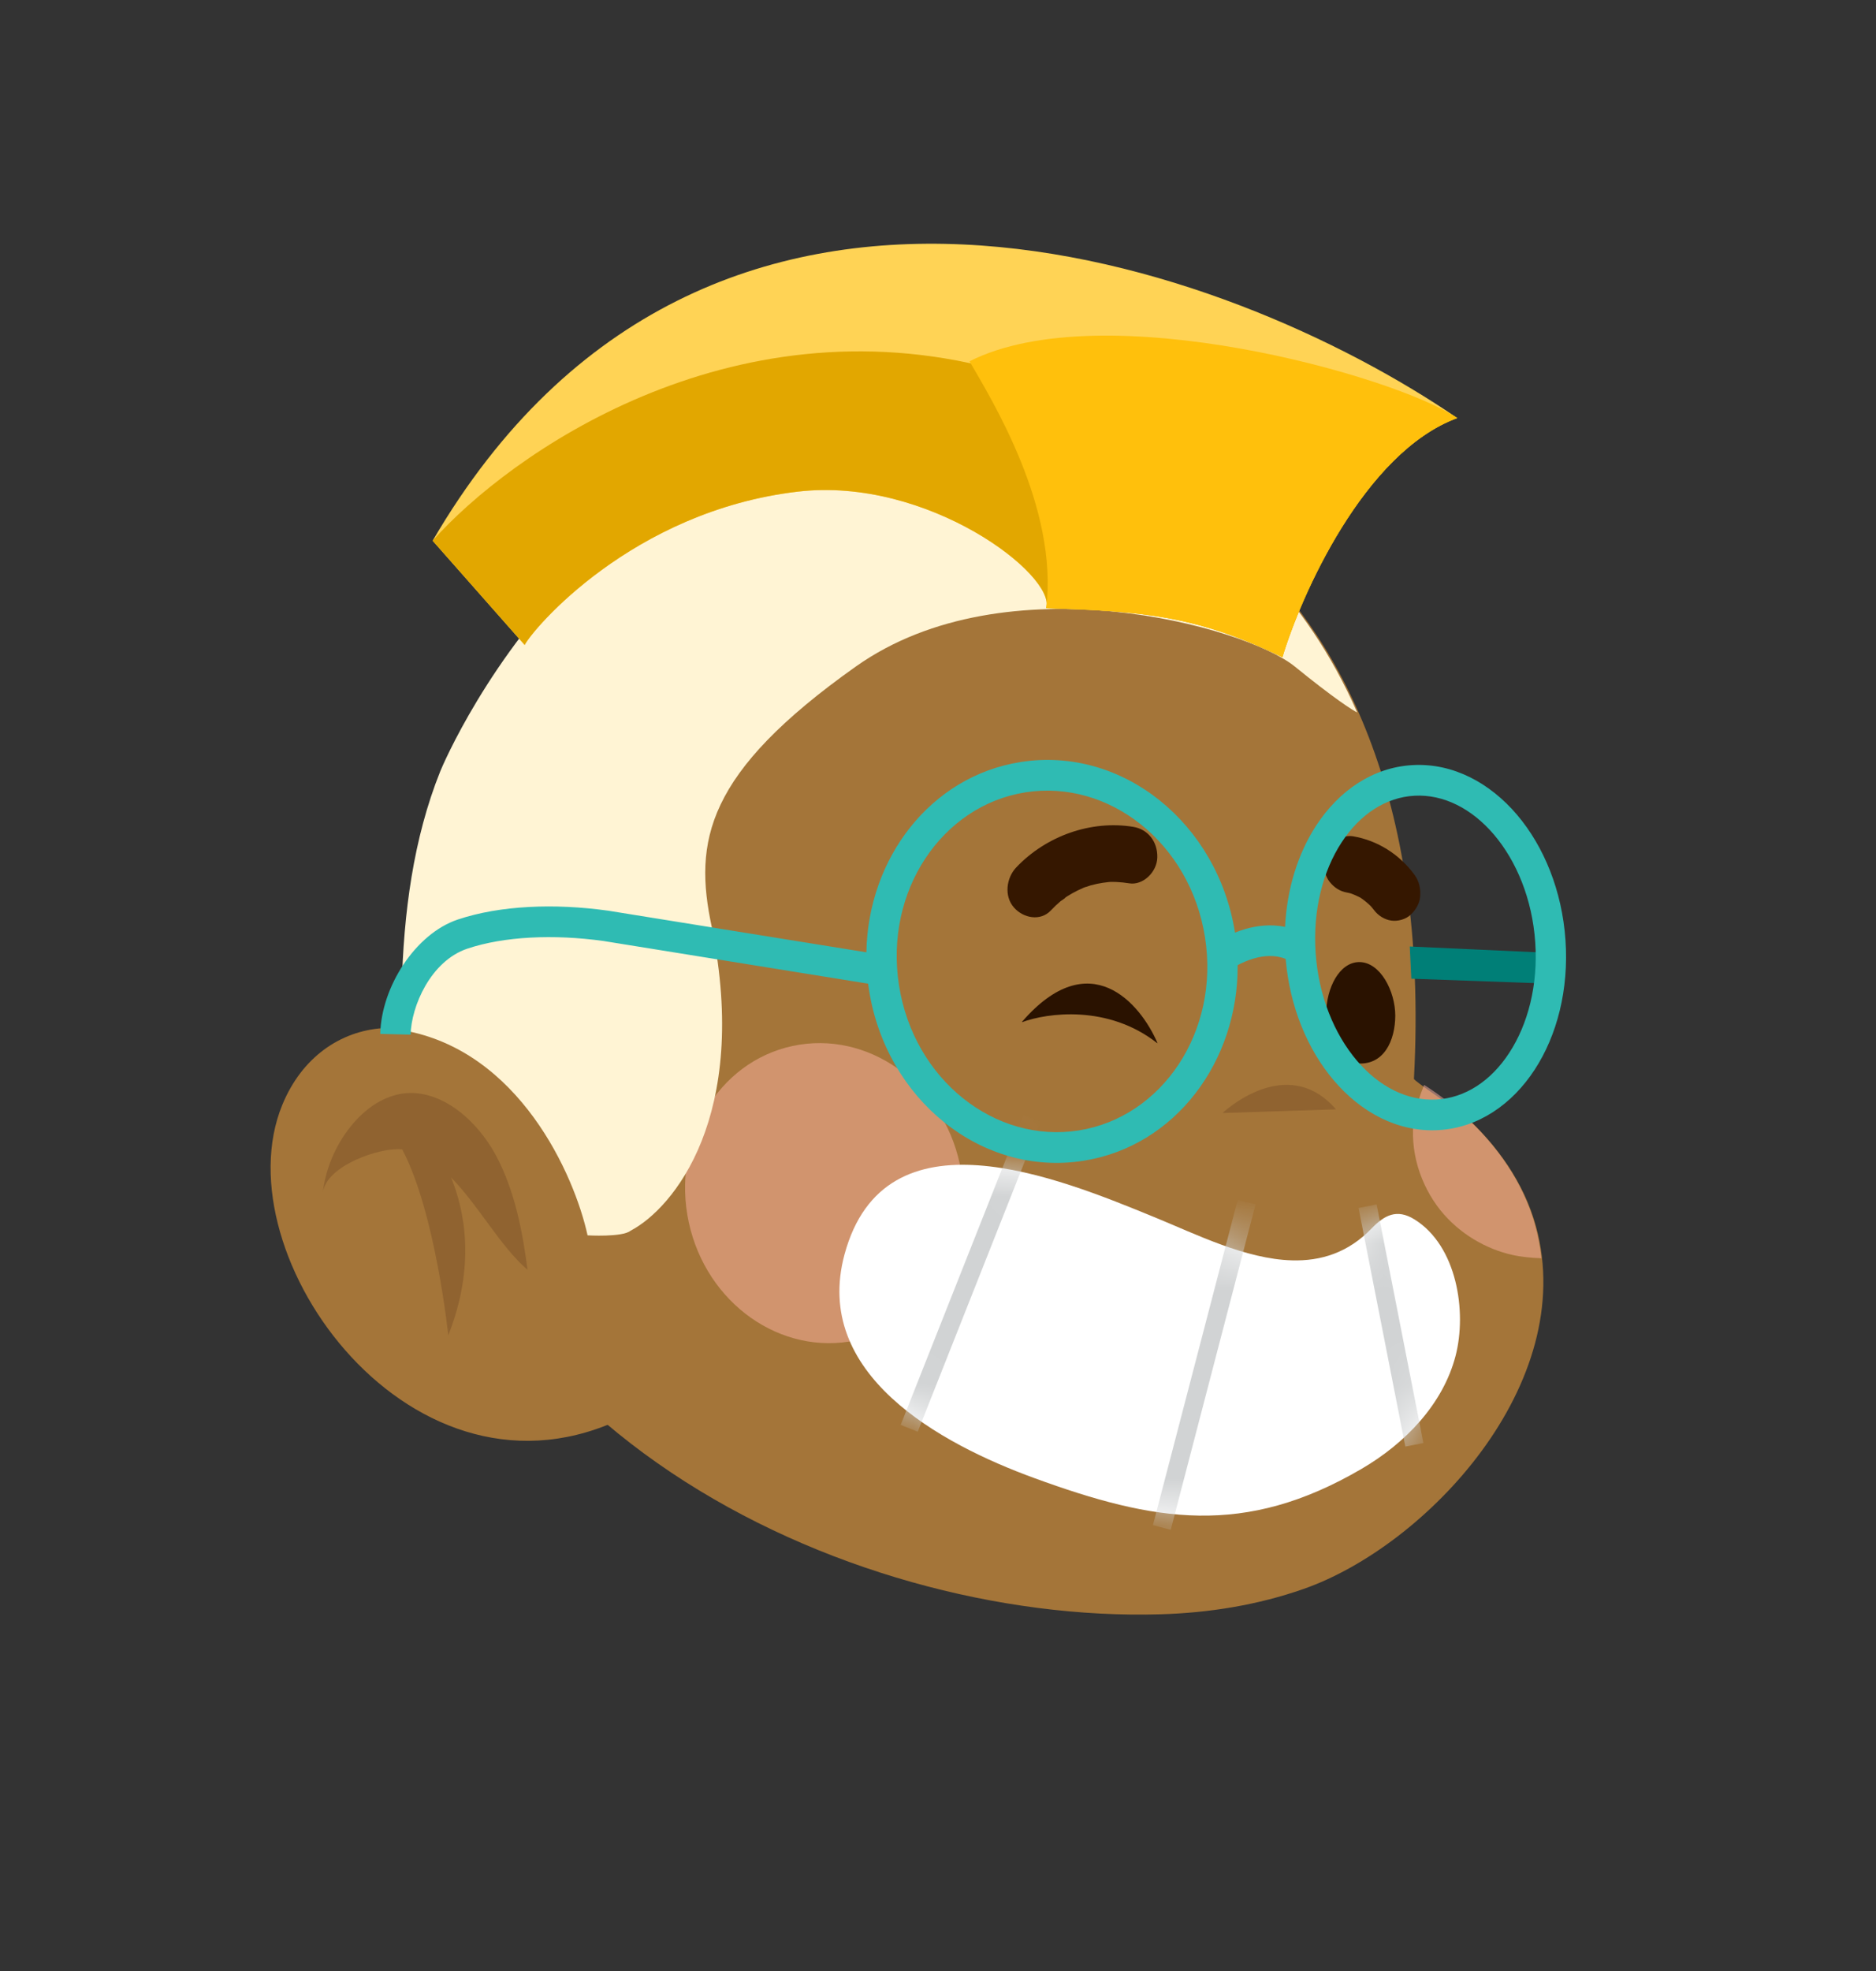 <svg width="40" height="42" viewBox="0 0 40 42" fill="none" xmlns="http://www.w3.org/2000/svg">

<rect x="0" y="0" width="40" height="42" fill="#333333" stroke="none"/>

<path d="M22.206 9.4C22.206 9.4 30.8 10.744 30.148 22.989C30.146 23.035 31.142 23.696 31.22 23.767C31.914 24.395 32.497 25.199 32.752 26.14C33.659 29.491 30.415 32.944 27.792 33.86C26.812 34.203 25.777 34.369 24.739 34.399C17.993 34.595 9.062 30.308 8.603 21.934C8.587 21.634 8.583 21.333 8.59 21.033C8.631 19.443 9.015 17.895 9.593 16.457C9.593 16.457 13.347 7.145 22.206 9.4Z" fill="#A47539"/>
<g style="mix-blend-mode:multiply" opacity="0.5">
<path d="M30.365 23.118C30.272 23.346 30.179 23.638 30.154 23.804C30.043 24.519 30.288 25.257 30.712 25.788C31.116 26.292 31.692 26.619 32.25 26.742C32.438 26.784 32.666 26.806 32.865 26.812C32.655 24.742 30.97 23.499 30.365 23.118Z" fill="#FEB3A4"/>
</g>
<g style="mix-blend-mode:multiply" opacity="0.5">
<path d="M18.253 28.56C19.849 28.217 20.839 26.535 20.465 24.804C20.091 23.072 18.494 21.946 16.898 22.289C15.302 22.632 14.312 24.314 14.686 26.046C15.06 27.777 16.657 28.903 18.253 28.56Z" fill="#FEB3A4"/>
</g>
<path opacity="0.3" d="M26.067 23.717C26.067 23.717 27.43 22.42 28.485 23.639L26.067 23.717Z" fill="#633B1D"/>
<path d="M13.356 30.181C8.82 32.455 4.701 26.75 6.019 23.544C6.859 21.499 9.312 21.341 10.734 23.209C11.573 24.312 12.252 25.721 12.638 27.07" fill="#A47539"/>
<path opacity="0.3" d="M9.618 25.091C10.202 25.685 10.672 26.566 11.248 27.058C11.142 26.236 10.971 25.357 10.572 24.616C10.166 23.863 9.428 23.243 8.677 23.293C7.747 23.357 6.981 24.441 6.883 25.424C6.942 24.835 8.124 24.438 8.576 24.493C9.283 25.827 9.558 28.454 9.558 28.454C10.146 26.967 9.907 25.797 9.618 25.091Z" fill="#633B1D"/>
<path d="M27.547 26.857C28.158 26.874 28.744 26.699 29.248 26.174C29.513 25.9 29.78 25.749 30.159 25.984C31.066 26.546 31.28 27.949 31.036 28.891C30.768 29.923 29.962 30.756 29.033 31.299C26.532 32.76 24.614 32.431 22.055 31.497C20.04 30.762 17.317 29.28 18.007 26.73C18.862 23.573 22.546 25.089 24.625 25.941C25.508 26.303 26.56 26.83 27.547 26.857Z" fill="white"/>
<mask id="mask0_285_7130" style="mask-type:alpha" maskUnits="userSpaceOnUse" x="17" y="24" width="15" height="9">
<path d="M27.547 26.857C28.158 26.874 28.744 26.699 29.249 26.175C29.513 25.9 29.781 25.749 30.16 25.984C31.067 26.546 31.28 27.95 31.036 28.891C30.769 29.924 29.962 30.756 29.033 31.299C26.532 32.76 24.614 32.432 22.055 31.497C20.041 30.762 17.317 29.281 18.008 26.731C18.863 23.573 22.547 25.089 24.625 25.941C25.508 26.303 26.56 26.83 27.547 26.857Z" fill="white"/>
</mask>
<g mask="url(#mask0_285_7130)">
<path fill-rule="evenodd" clip-rule="evenodd" d="M19.204 30.364L21.822 23.755L22.186 23.899L19.568 30.509L19.204 30.364ZM24.583 32.499L26.391 25.565L26.771 25.664L24.962 32.599L24.583 32.499ZM29.965 30.825L28.967 25.741L29.352 25.665L30.35 30.75L29.965 30.825Z" fill="#D1D3D4"/>
</g>
<path d="M24.673 22.228C23.626 21.404 22.331 21.583 21.796 21.78C21.792 21.782 21.789 21.776 21.792 21.773C23.231 20.112 24.311 21.371 24.679 22.224C24.681 22.227 24.676 22.231 24.673 22.228Z" fill="#2A1200"/>
<path d="M29.75 21.643C29.748 22.164 29.513 22.722 28.911 22.658C28.405 22.604 28.276 21.941 28.276 21.614C28.278 21.042 28.564 20.502 28.982 20.501C29.431 20.5 29.75 21.123 29.75 21.643Z" fill="#2A1200"/>
<path d="M24.162 17.619C23.268 17.473 22.31 17.807 21.667 18.485C21.46 18.703 21.402 19.091 21.619 19.338C21.819 19.566 22.183 19.636 22.405 19.402C22.471 19.331 22.541 19.265 22.614 19.203C22.637 19.184 22.701 19.15 22.721 19.122C22.732 19.114 22.743 19.107 22.754 19.1C22.825 19.055 22.897 19.015 22.971 18.978C23.013 18.957 23.056 18.938 23.099 18.919C23.113 18.914 23.126 18.908 23.14 18.903C23.178 18.896 23.222 18.875 23.257 18.866C23.302 18.854 23.347 18.843 23.393 18.833C23.473 18.817 23.554 18.804 23.635 18.796C23.646 18.795 23.658 18.794 23.669 18.793C23.713 18.793 23.757 18.792 23.8 18.794C23.894 18.798 23.987 18.808 24.079 18.823C24.368 18.87 24.668 18.586 24.676 18.273C24.685 17.93 24.471 17.669 24.162 17.619Z" fill="#351700"/>
<path d="M30.163 18.646C29.839 18.199 29.362 17.906 28.847 17.82C28.708 17.798 28.546 17.851 28.438 17.944C28.331 18.035 28.241 18.196 28.232 18.346C28.223 18.502 28.253 18.669 28.351 18.792C28.45 18.916 28.573 18.995 28.724 19.02C28.749 19.024 28.773 19.031 28.797 19.037C28.87 19.062 28.94 19.093 29.008 19.129C29.086 19.182 29.159 19.241 29.227 19.308C29.249 19.335 29.273 19.36 29.294 19.389C29.383 19.511 29.525 19.598 29.667 19.617C29.802 19.636 29.971 19.592 30.076 19.494C30.185 19.393 30.272 19.252 30.282 19.092C30.292 18.931 30.257 18.775 30.163 18.646Z" fill="#351700"/>
<path d="M8.565 21.05C8.558 21.35 8.562 21.651 8.578 21.952C11.069 22.375 12.249 25.043 12.528 26.324C12.528 26.324 13.269 26.368 13.444 26.226C14.359 25.747 15.988 23.782 15.177 19.756C14.784 17.927 15.046 16.47 18.251 14.201C21.456 11.933 26.558 13.352 27.605 14.201C28.442 14.881 28.843 15.138 28.939 15.182C26.704 10.114 22.182 9.406 22.182 9.406C13.322 7.149 9.481 16.203 9.388 16.434C8.81 17.873 8.606 19.458 8.565 21.05Z" fill="#FFF4D4"/>
<path d="M31.071 8.908C29.083 9.64 27.735 12.699 27.343 14.006C25.479 13.091 24.269 13.025 22.306 12.96C22.525 12.263 19.788 10.15 17.009 10.477C13.469 10.893 11.351 13.417 11.187 13.744L9.225 11.522C15.085 1.484 26.231 5.597 31.071 8.908Z" fill="#FFD355"/>
<path d="M31.071 8.908C29.083 9.64 27.735 12.698 27.343 14.005C25.479 13.091 24.269 13.025 22.306 12.96C22.525 12.263 19.788 10.15 17.009 10.476C13.469 10.893 11.351 13.417 11.187 13.744L9.225 11.522C10.86 9.681 15.543 6.372 21.195 7.862L31.071 8.908Z" fill="#E2A700"/>
<path d="M31.072 8.908C29.083 9.64 27.736 12.698 27.343 14.005C25.479 13.091 24.269 13.025 22.307 12.96C22.569 10.816 21.151 8.527 20.672 7.699C23.517 6.261 29.758 8.01 31.072 8.908Z" fill="#FFC00C"/>
<path fill-rule="evenodd" clip-rule="evenodd" d="M33.297 20.97L30.092 20.855L30.059 20.169L33.312 20.317L33.297 20.97Z" fill="#007F77"/>
<path fill-rule="evenodd" clip-rule="evenodd" d="M21.864 16.884C20.086 17.164 18.852 18.985 19.169 21C19.486 23.015 21.221 24.369 22.998 24.089C24.776 23.809 26.01 21.987 25.693 19.972C25.376 17.957 23.641 16.604 21.864 16.884ZM18.473 20.293C18.507 18.291 19.838 16.541 21.762 16.238C23.941 15.895 25.967 17.551 26.332 19.872C26.332 19.872 26.332 19.872 26.332 19.873C26.399 19.846 26.473 19.82 26.551 19.797C26.789 19.728 27.088 19.686 27.4 19.751C27.44 18.934 27.677 18.184 28.064 17.591C28.544 16.855 29.267 16.348 30.127 16.303C30.986 16.258 31.77 16.685 32.346 17.362C32.922 18.04 33.306 18.983 33.379 20.032C33.452 21.08 33.202 22.059 32.722 22.794C32.242 23.53 31.519 24.038 30.659 24.082C29.8 24.127 29.016 23.701 28.44 23.023C27.878 22.363 27.499 21.451 27.413 20.434C27.189 20.343 26.951 20.361 26.732 20.425C26.595 20.465 26.476 20.52 26.389 20.566C26.404 22.616 25.059 24.426 23.1 24.735C20.921 25.078 18.895 23.422 18.53 21.101C18.522 21.054 18.516 21.007 18.51 20.961L12.863 20.051C11.803 19.904 10.746 19.953 9.965 20.215C9.181 20.478 8.768 21.446 8.755 22.047L8.108 22.031C8.129 21.032 8.855 19.899 9.759 19.595C10.665 19.291 11.831 19.248 12.952 19.404L12.956 19.404L18.473 20.293ZM28.605 17.952C28.21 18.556 27.988 19.39 28.052 20.31C28.116 21.23 28.453 22.037 28.93 22.599C29.408 23.161 30.011 23.462 30.623 23.43C31.235 23.398 31.788 23.038 32.181 22.434C32.576 21.829 32.798 20.995 32.734 20.075C32.67 19.156 32.333 18.349 31.856 17.787C31.378 17.225 30.775 16.924 30.163 16.956C29.551 16.988 28.998 17.348 28.605 17.952Z" fill="#2FBBB3"/>
</svg>
